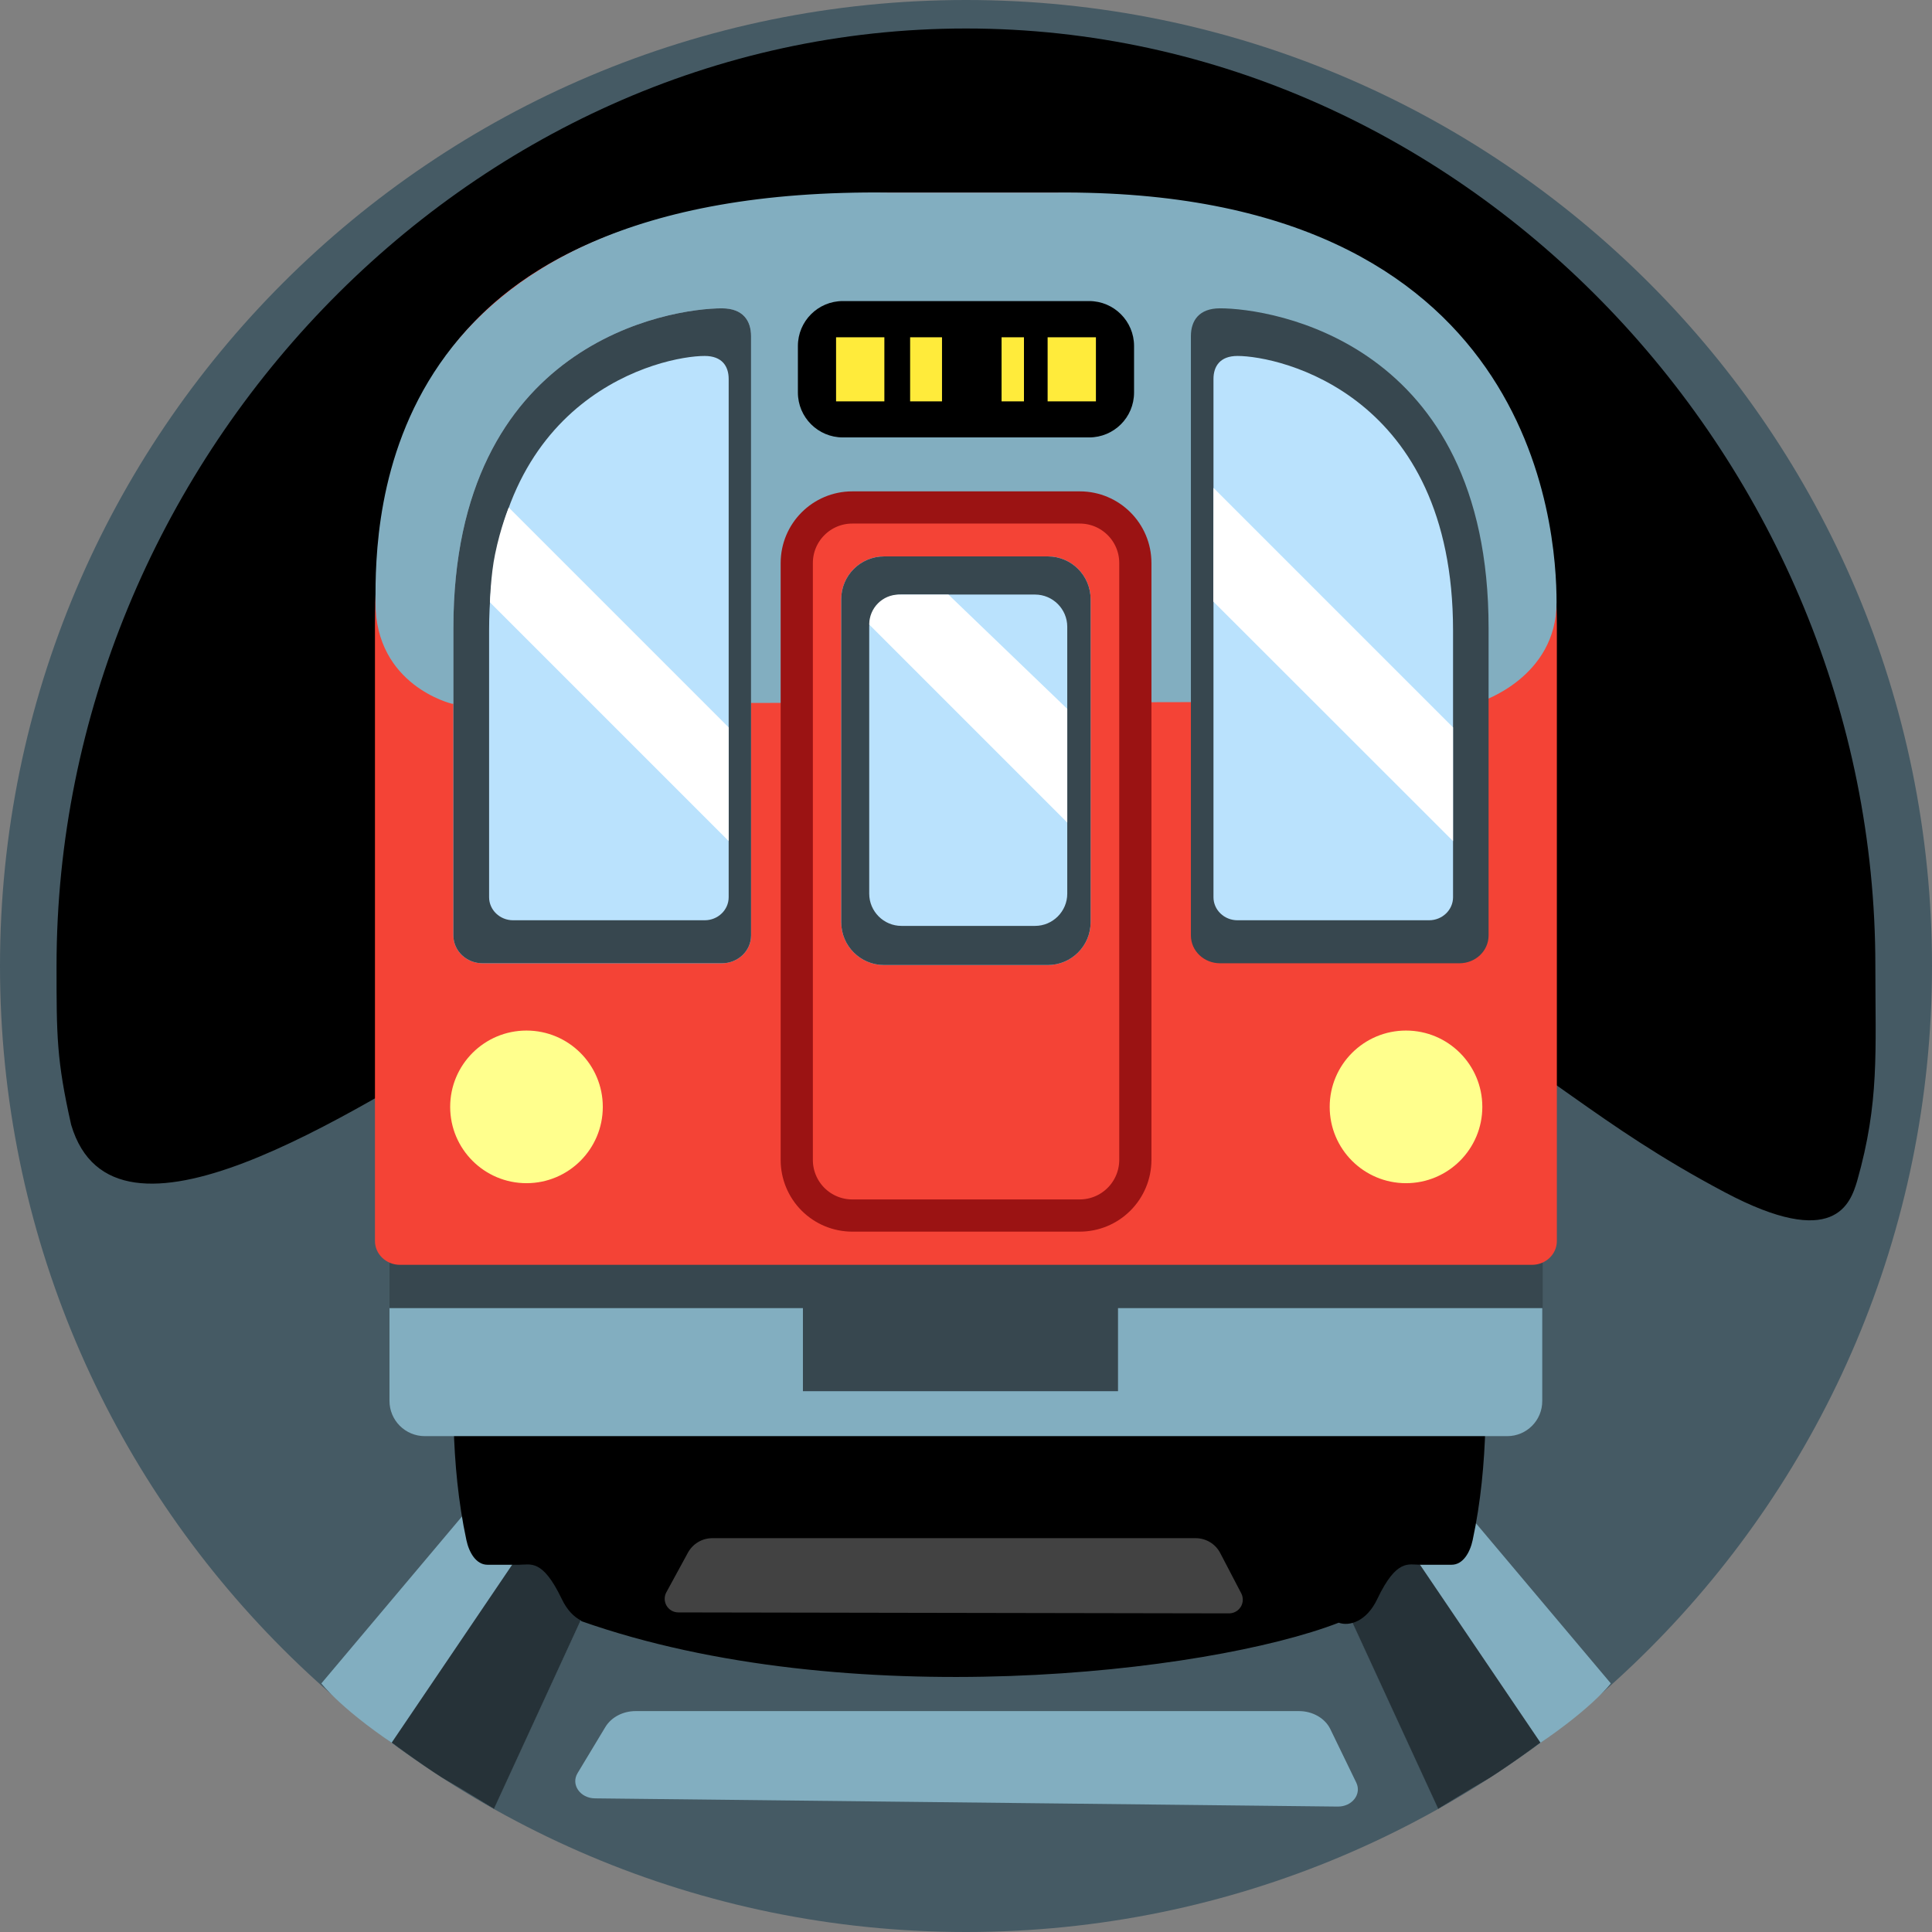 <svg width="256" height="256" viewBox="0 0 256 256" fill="none" xmlns="http://www.w3.org/2000/svg">
<rect x="0" y="0" width="256" height="256" fill="#808080" stroke="none"/>
<path d="M128 256C198.693 256 256 198.693 256 128C256 57.308 198.693 0 128 0C57.308 0 0 57.308 0 128C0 198.693 57.308 256 128 256Z" fill="#455A64"/>
<path d="M64.814 136.554C102.083 114.324 160.793 118.89 190.723 134.164C204.569 141.226 211.331 148.863 228.526 157.972C243.118 165.716 245.187 159.466 246.083 156.479C249.049 146.026 248.494 139.391 248.494 127.978C248.515 61.439 194.563 3.775 128.003 3.775C61.443 3.775 7.491 61.439 7.491 127.999C7.491 137.194 7.491 140.458 9.433 149.055C15.107 168.106 46.361 147.562 64.814 136.554Z" fill="black"/>
<path d="M213.442 223.06L184.279 188.436L166.509 187.433L190.615 239.636C190.615 239.636 193.794 237.652 202.221 232.19C210.669 226.75 213.442 223.06 213.442 223.06Z" fill="#82AEC0"/>
<path d="M172.269 183.871L204.119 230.911C204.119 230.911 198.509 234.985 196.717 235.967C194.925 236.969 190.573 239.679 190.573 239.679L166.509 187.455L172.269 183.871Z" fill="#263238"/>
<path d="M42.583 223.06L71.746 188.436L89.516 187.433L65.41 239.636C65.41 239.636 62.231 237.652 53.804 232.19C45.356 226.75 42.583 223.06 42.583 223.06Z" fill="#82AEC0"/>
<path d="M83.751 183.871L51.9 230.911C51.9 230.911 57.511 234.985 59.303 235.967C61.095 236.969 65.447 239.679 65.447 239.679L89.511 187.433L83.751 183.871Z" fill="#263238"/>
<path d="M60.116 188.992C60.244 193.792 60.714 199.018 61.801 204.074C62.143 205.674 63.06 207.338 64.596 207.338H68.756C70.314 207.338 71.871 206.528 74.431 211.861C75.135 213.354 76.073 214.272 77.012 214.741V214.805C112.084 227.178 159.956 221.76 177.385 215.018C178.815 215.53 181.097 214.848 182.505 211.861C185.065 206.506 186.644 207.338 188.18 207.338H192.34C193.876 207.338 194.793 205.674 195.135 204.074C196.223 199.018 196.692 193.77 196.82 188.992H60.116Z" fill="black"/>
<path d="M199.726 190.295H56.28C55.041 190.295 53.853 189.803 52.977 188.927C52.101 188.051 51.608 186.863 51.608 185.624V162.583H204.355V185.624C204.376 188.205 202.286 190.295 199.726 190.295Z" fill="#82AEC0"/>
<path d="M204.419 166.933H51.608V173.333H106.392V184.341H148.142V173.333H204.419V166.933Z" fill="#37474F"/>
<path d="M203.006 167.596H52.99C51.177 167.596 49.684 166.188 49.684 164.439V83.052C49.684 52.93 61.182 25.538 117.801 25.538H139.753C189.502 25.538 206.292 52.93 206.292 83.052V164.439C206.292 166.188 204.82 167.596 203.006 167.596Z" fill="#F44336"/>
<path d="M49.75 79.831C49.75 90.86 59.883 93.25 59.883 93.25L99.009 93.143L117.249 93.122H121.366L129.43 93.1L146.859 93.058L196.246 92.951C196.246 92.951 206.251 89.772 206.251 79.831C206.251 69.89 203.393 24.898 139.777 25.517H117.803C49.771 24.663 49.75 68.802 49.75 79.831Z" fill="#82AEC0"/>
<path d="M143.058 161.066H112.935C110.983 161.066 109.111 160.29 107.731 158.91C106.351 157.529 105.575 155.658 105.575 153.706V74.602C105.575 70.548 108.861 67.242 112.935 67.242H143.079C147.133 67.242 150.439 70.527 150.439 74.602V153.706C150.434 155.66 149.654 157.532 148.27 158.912C146.887 160.292 145.012 161.067 143.058 161.066Z" fill="#F44336" stroke="#9B1313" stroke-width="4.267" stroke-miterlimit="10"/>
<path d="M95.659 40.854C98.454 40.854 99.52 42.497 99.52 44.545V123.948C99.52 125.996 97.792 127.638 95.659 127.638H63.937C61.803 127.638 60.075 125.996 60.075 123.948V83.222C60.075 45.27 88.854 40.854 95.659 40.854ZM138.859 73.729H117.142C114.006 73.729 111.467 76.267 111.467 79.403V122.198C111.467 125.334 114.006 127.873 117.142 127.873H138.838C141.974 127.873 144.512 125.334 144.512 122.198V79.403C144.512 76.267 141.974 73.729 138.859 73.729Z" fill="#BAE2FD"/>
<path d="M95.659 40.854C98.454 40.854 99.52 42.497 99.52 44.545V123.948C99.52 125.996 97.792 127.638 95.659 127.638H63.937C61.803 127.638 60.075 125.996 60.075 123.948V83.222C60.075 45.27 88.854 40.854 95.659 40.854ZM138.859 73.729H117.142C114.006 73.729 111.467 76.267 111.467 79.403V122.198C111.467 125.334 114.006 127.873 117.142 127.873H138.838C141.974 127.873 144.512 125.334 144.512 122.198V79.403C144.512 76.267 141.974 73.729 138.859 73.729Z" fill="#37474F"/>
<path d="M144.317 57.961H111.677C108.391 57.961 105.725 55.294 105.725 52.009V45.844C105.725 42.558 108.391 39.892 111.677 39.892H144.317C147.602 39.892 150.269 42.558 150.269 45.844V52.009C150.269 55.316 147.602 57.961 144.317 57.961Z" fill="black"/>
<path d="M110.783 44.692H117.183V53.183H110.783V44.692ZM138.815 44.692H145.215V53.183H138.815V44.692ZM120.597 44.692H124.821V53.183H120.597V44.692ZM132.714 44.692H135.679V53.183H132.714V44.692Z" fill="#FFEB3B"/>
<path d="M93.374 47.166C95.678 47.166 96.553 48.532 96.553 50.217V118.889C96.553 120.574 95.123 121.94 93.374 121.94H67.987C66.238 121.94 64.809 120.574 64.809 118.889V83.54C64.809 52.265 87.763 47.166 93.374 47.166ZM137.15 78.782H119.443C117.097 78.782 115.177 80.702 115.177 83.049V118.42C115.177 120.766 117.097 122.686 119.443 122.686H137.15C139.497 122.686 141.417 120.766 141.417 118.42V83.049C141.417 80.702 139.497 78.782 137.15 78.782Z" fill="#BAE2FD"/>
<path d="M69.762 156.778C75.347 156.778 79.874 152.251 79.874 146.666C79.874 141.081 75.347 136.554 69.762 136.554C64.178 136.554 59.65 141.081 59.65 146.666C59.65 152.251 64.178 156.778 69.762 156.778Z" fill="#FFFF8D"/>
<path d="M186.303 156.778C191.888 156.778 196.415 152.251 196.415 146.666C196.415 141.081 191.888 136.554 186.303 136.554C180.718 136.554 176.191 141.081 176.191 146.666C176.191 152.251 180.718 156.778 186.303 156.778Z" fill="#FFFF8D"/>
<path d="M161.661 40.854C158.866 40.854 157.8 42.497 157.8 44.545V123.948C157.8 125.996 159.528 127.638 161.661 127.638H193.384C195.517 127.638 197.245 125.996 197.245 123.948V83.222C197.266 45.27 168.488 40.854 161.661 40.854Z" fill="#37474F"/>
<path d="M163.971 47.166C161.667 47.166 160.792 48.532 160.792 50.217V118.889C160.792 120.574 162.221 121.94 163.971 121.94H189.357C191.107 121.94 192.536 120.574 192.536 118.889V83.54C192.536 52.265 169.581 47.166 163.971 47.166Z" fill="#BAE2FD"/>
<path d="M64.917 79.809L96.554 111.447V96.385L67.413 67.244C67.413 67.244 66.325 69.868 65.6 73.431C65.024 76.162 64.917 79.809 64.917 79.809ZM160.768 79.703L192.533 111.447V96.385L160.789 64.642L160.768 79.703ZM115.178 82.754L141.418 108.994V93.932L125.674 78.785H119.125C116.949 78.785 115.178 80.556 115.178 82.754Z" fill="white"/>
<path d="M88.296 210.985L91.154 205.737C91.794 204.564 93.032 203.817 94.376 203.817H158.44C159.805 203.817 161.064 204.585 161.682 205.78L164.477 211.134C164.618 211.41 164.686 211.717 164.675 212.027C164.664 212.337 164.574 212.638 164.414 212.903C164.253 213.168 164.028 213.388 163.759 213.541C163.49 213.694 163.187 213.776 162.877 213.78L89.874 213.652C89.562 213.651 89.255 213.57 88.983 213.414C88.712 213.259 88.486 213.036 88.326 212.768C88.168 212.499 88.081 212.192 88.075 211.88C88.07 211.568 88.145 211.26 88.296 210.985Z" fill="#424242"/>
<path d="M177.257 239.38L78.826 238.292C76.863 238.27 75.626 236.457 76.522 234.964L80.212 228.841C81.001 227.54 82.537 226.729 84.223 226.729H172.116C173.929 226.729 175.572 227.668 176.276 229.118L179.711 236.201C180.457 237.737 179.156 239.401 177.257 239.38Z" fill="#82AEC0"/>
</svg>
